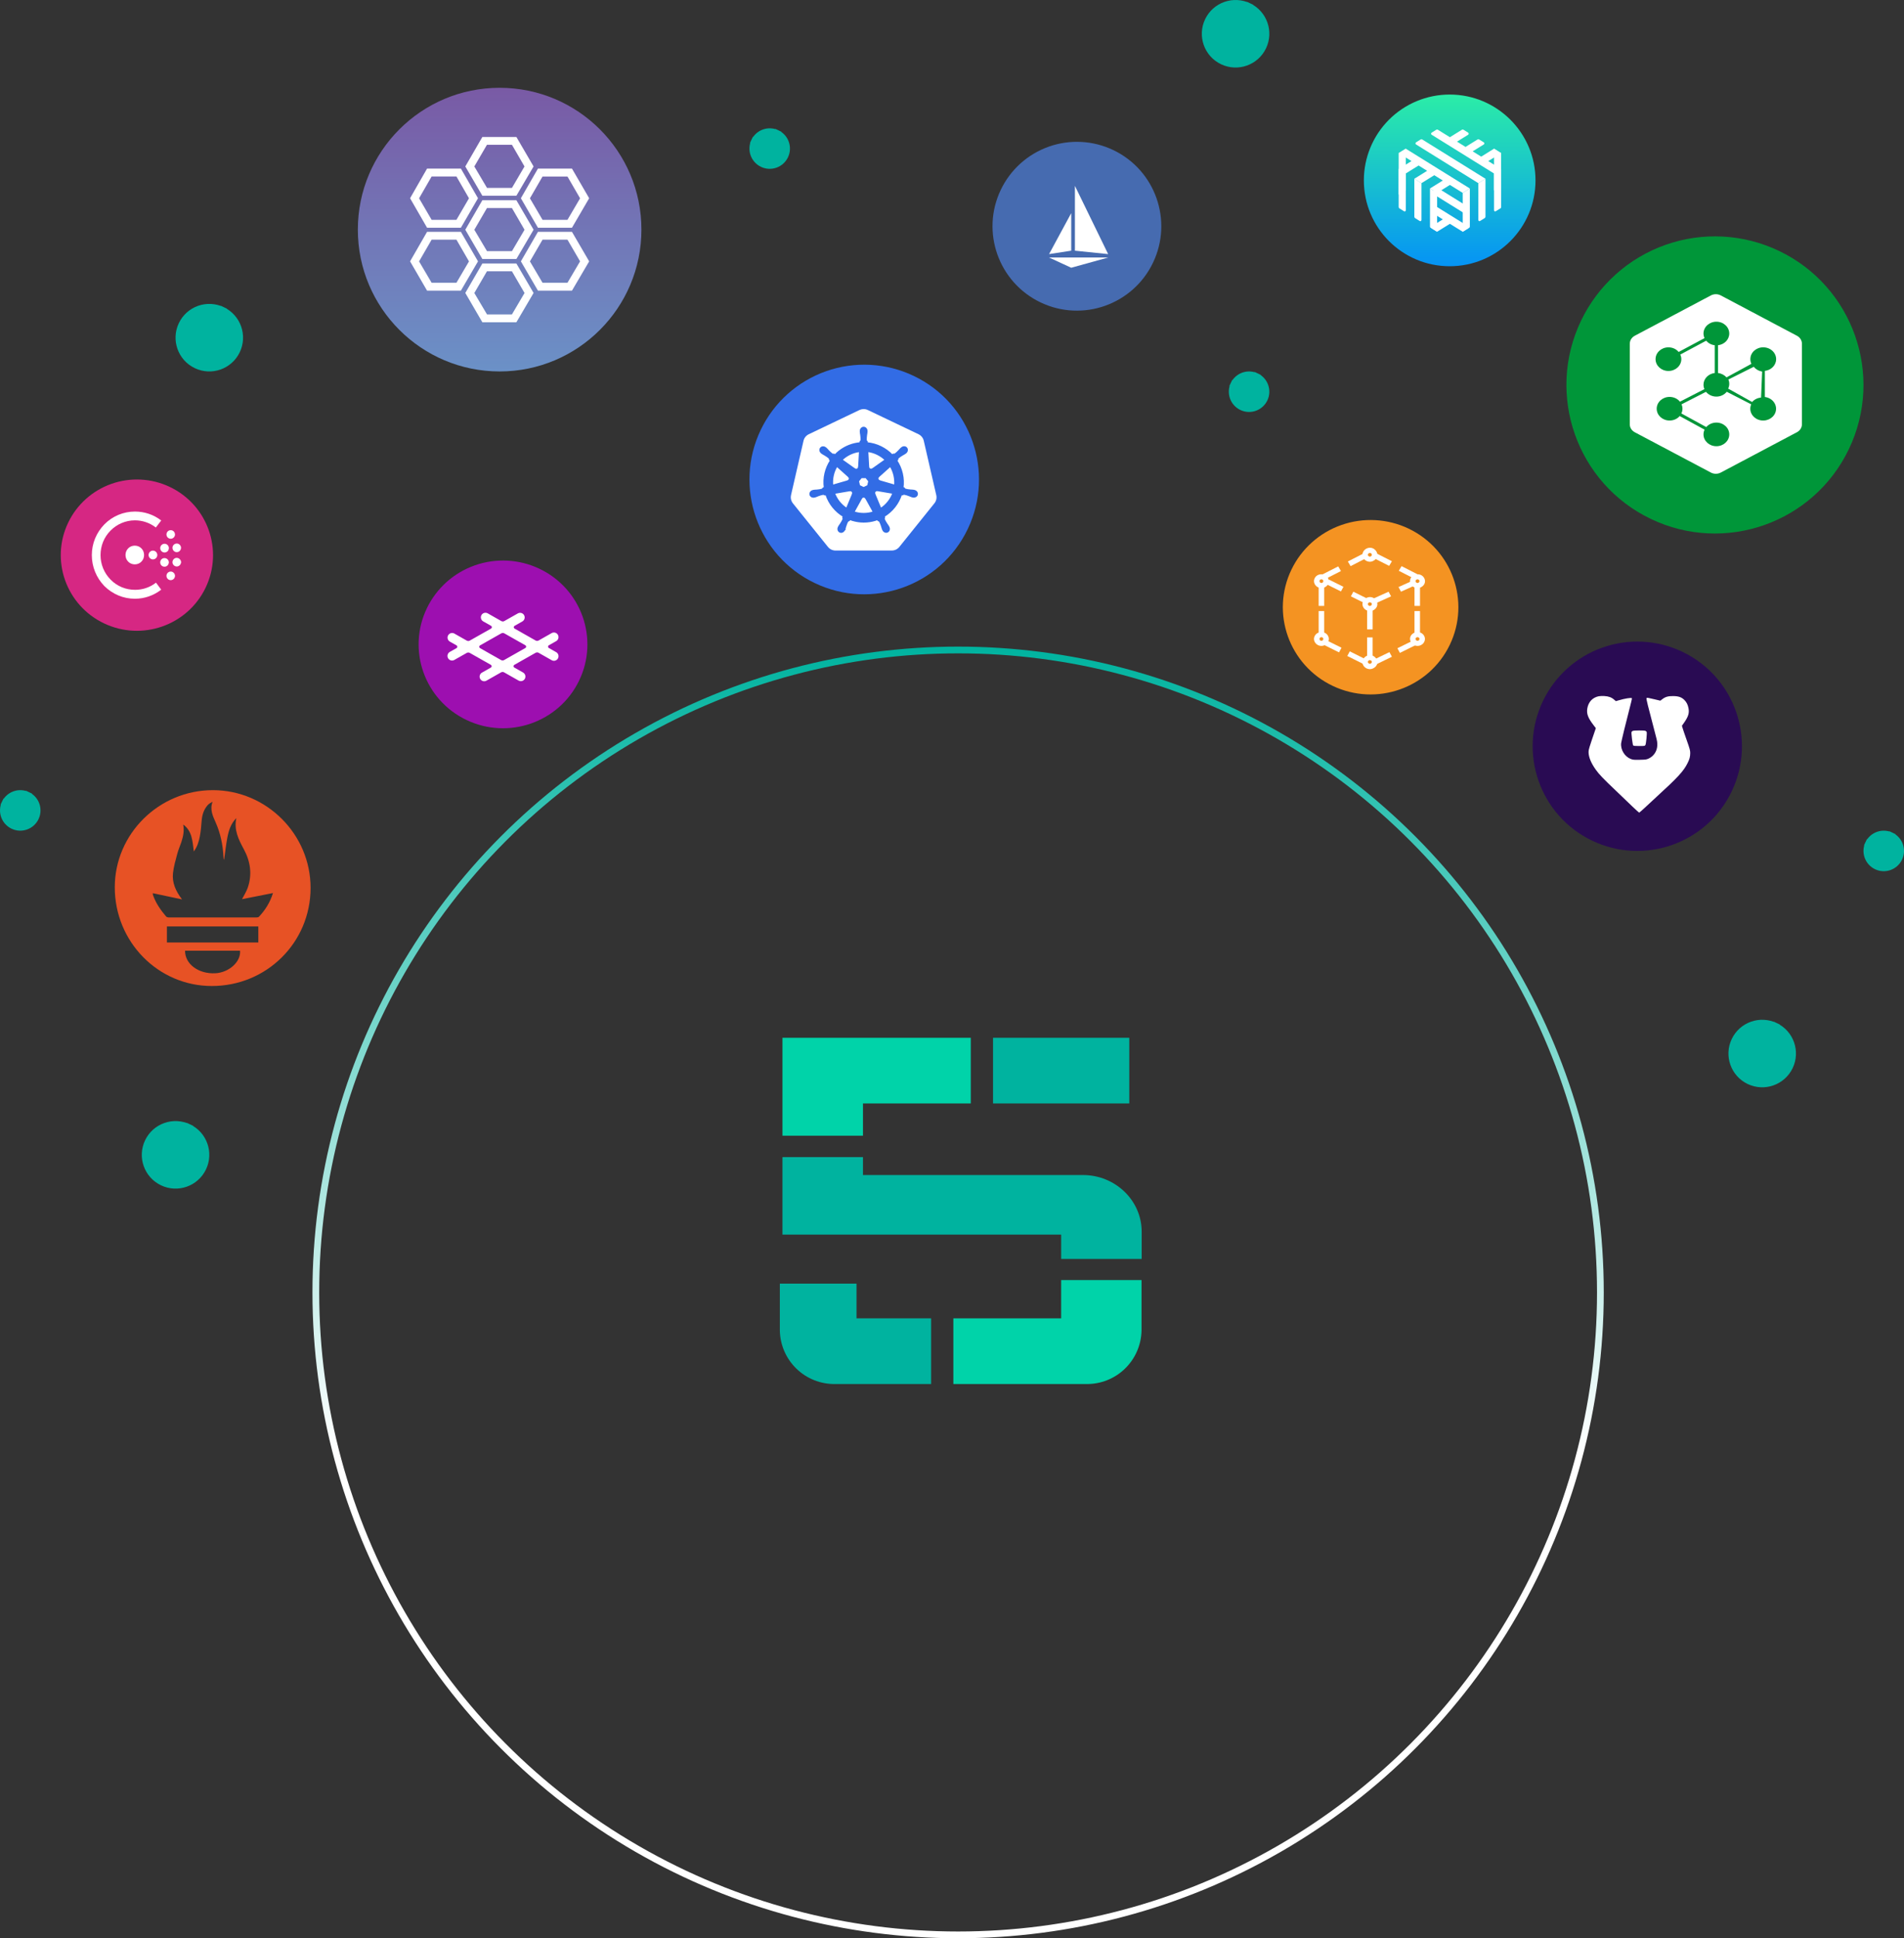 <svg width="282" height="287" viewBox="0 0 282 287" fill="none" xmlns="http://www.w3.org/2000/svg">
<rect x="0" y="0" width="282" height="287" fill="#333333" stroke="none"/>
<circle cx="141.905" cy="191.372" r="95.128" stroke="url(#paint0_linear_12555_17395)"/>
<path d="M167.256 153.667H147.076V163.388H167.256V153.667Z" fill="#00B39F"/>
<path d="M169.093 186.416V182.388C169.093 177.749 165.191 173.989 160.382 173.989H127.814V171.339H115.891V182.815H157.169V186.416H169.093Z" fill="#00B39F"/>
<path d="M127.814 168.164V163.388H143.781V153.667H115.891V168.164H127.814Z" fill="#00D3A9"/>
<path d="M157.168 189.542V195.214H141.201V204.935H160.873C163.009 204.969 165.071 204.154 166.608 202.67C168.144 201.186 169.03 199.153 169.07 197.017V189.542H157.168Z" fill="#00D3A9"/>
<path d="M126.857 190.066V195.214H137.906V204.935H123.699C121.563 204.968 119.5 204.154 117.964 202.67C116.428 201.186 115.542 199.153 115.502 197.017V190.066H126.857Z" fill="#00B39F"/>
<path fill-rule="evenodd" clip-rule="evenodd" d="M235.809 124.477C228.089 120.781 224.827 111.527 228.523 103.806C230.297 100.099 233.472 97.248 237.348 95.882C241.224 94.515 245.484 94.744 249.191 96.519C256.911 100.215 260.173 109.47 256.477 117.19C252.782 124.911 243.528 128.173 235.809 124.477V124.477Z" fill="#290B53"/>
<path d="M236.774 103.097C235.845 103.296 235.243 103.956 235.089 104.936C234.974 105.692 235.198 106.301 235.986 107.332L236.358 107.819L236.242 108.165C235.352 110.766 235.281 111.01 235.281 111.343C235.281 112.093 235.646 112.99 236.364 113.989C236.832 114.649 237.44 115.284 239.286 117.039C240.061 117.776 241.15 118.82 241.708 119.359C242.265 119.89 242.746 120.333 242.778 120.333C242.81 120.333 243.335 119.865 243.944 119.295C244.552 118.724 245.2 118.128 245.373 117.968C248.48 115.136 249.358 114.182 249.941 113.003C250.249 112.388 250.332 112.061 250.338 111.49C250.338 111.132 250.268 110.869 249.819 109.6C249.531 108.787 249.255 107.979 249.204 107.793L249.108 107.467L249.396 107.057C250.043 106.14 250.216 105.602 250.088 104.904C249.986 104.346 249.813 103.994 249.467 103.642C249.05 103.232 248.608 103.078 247.807 103.071C247.058 103.065 246.66 103.18 246.206 103.526L245.911 103.751L245.097 103.558C244.123 103.321 243.963 103.296 243.873 103.353C243.822 103.379 243.886 103.725 244.059 104.417C244.495 106.115 245.071 108.351 245.212 108.864C245.449 109.735 245.482 109.972 245.456 110.44C245.405 111.26 244.924 111.971 244.2 112.311C243.867 112.471 243.758 112.484 242.874 112.503C242.015 112.522 241.868 112.509 241.547 112.388C240.638 112.048 240.003 111.016 240.106 110.049C240.131 109.773 240.823 106.948 241.579 104.013C241.663 103.686 241.72 103.405 241.701 103.385C241.592 103.276 240.676 103.424 239.689 103.712L239.324 103.821L239.081 103.61C238.683 103.257 238.261 103.103 237.613 103.065C237.299 103.052 236.921 103.065 236.774 103.097Z" fill="white"/>
<path d="M241.83 108.223C241.754 108.255 241.67 108.332 241.645 108.383C241.587 108.537 241.798 110.267 241.888 110.376C241.946 110.446 242.151 110.465 242.785 110.465C243.567 110.465 243.612 110.459 243.701 110.318C243.797 110.164 243.958 108.556 243.887 108.383C243.868 108.325 243.778 108.248 243.695 108.216C243.496 108.139 242.023 108.146 241.83 108.223Z" fill="white"/>
<path fill-rule="evenodd" clip-rule="evenodd" d="M154.104 44.772C147.878 41.791 145.248 34.328 148.228 28.102C149.659 25.112 152.219 22.813 155.345 21.711C158.471 20.609 161.907 20.794 164.896 22.225C171.122 25.206 173.752 32.669 170.772 38.895C167.792 45.121 160.329 47.752 154.104 44.772Z" fill="#466BB0"/>
<path d="M155.377 38.13H164.127L158.658 39.646L155.377 38.13Z" fill="white"/>
<path d="M155.377 37.625L158.658 37.12V31.562L155.377 37.625Z" fill="white"/>
<path d="M159.205 37.12L164.127 37.625L159.205 27.521V37.12Z" fill="white"/>
<path fill-rule="evenodd" clip-rule="evenodd" d="M244.503 76.838C233.546 71.593 228.916 58.457 234.161 47.499C236.68 42.237 241.186 38.191 246.687 36.251C252.189 34.312 258.236 34.637 263.497 37.156C274.454 42.402 279.084 55.538 273.839 66.496C268.594 77.454 255.459 82.084 244.503 76.838V76.838Z" fill="#009639"/>
<path d="M259.749 54.31L255.989 56.193C256.086 56.407 256.126 56.651 256.118 56.895C256.11 57.123 256.054 57.345 255.957 57.544L259.507 59.523C259.829 59.154 260.304 58.91 260.827 58.873L260.989 55.019C260.948 55.012 260.916 55.004 260.876 54.997C260.401 54.894 260.014 54.643 259.749 54.31Z" fill="white"/>
<path d="M266.134 49.71L254.88 43.752C254.421 43.501 253.849 43.501 253.382 43.752L242.136 49.71C241.669 49.954 241.387 50.404 241.387 50.899V62.816C241.379 63.06 241.452 63.296 241.581 63.503C241.709 63.71 241.903 63.887 242.128 64.005L253.382 69.964C253.841 70.215 254.413 70.215 254.88 69.964L266.134 64.005C266.601 63.761 266.883 63.311 266.883 62.816V50.899C266.883 50.412 266.601 49.954 266.134 49.71ZM261.449 58.792C262.487 58.947 263.196 59.848 263.027 60.8C262.858 61.753 261.875 62.403 260.837 62.248C259.798 62.093 259.09 61.192 259.259 60.239C259.283 60.106 259.324 59.988 259.372 59.87L255.749 58.01C255.403 58.445 254.839 58.726 254.212 58.726C253.584 58.726 253.02 58.445 252.674 58.017L249.051 59.87C249.14 60.069 249.188 60.291 249.188 60.52C249.188 60.771 249.132 61.007 249.027 61.221L252.714 63.237C253.06 62.831 253.608 62.573 254.212 62.573C255.266 62.573 256.119 63.355 256.119 64.323C256.119 65.29 255.266 66.073 254.212 66.073C253.157 66.073 252.304 65.29 252.304 64.323C252.304 64.072 252.36 63.835 252.465 63.621L248.778 61.605C248.431 62.011 247.892 62.27 247.28 62.27C246.226 62.27 245.372 61.487 245.372 60.52C245.372 59.553 246.226 58.77 247.28 58.77C247.908 58.77 248.472 59.051 248.818 59.479L252.44 57.618C252.352 57.419 252.304 57.197 252.304 56.968C252.304 56.075 253.028 55.344 253.97 55.233V51.12C253.455 51.061 253.004 50.81 252.698 50.449L248.866 52.501C248.963 52.708 249.019 52.944 249.019 53.181C249.019 54.148 248.166 54.931 247.111 54.931C246.057 54.931 245.203 54.148 245.203 53.181C245.203 52.213 246.057 51.431 247.111 51.431C247.731 51.431 248.278 51.696 248.625 52.117L252.457 50.065C252.36 49.858 252.304 49.622 252.304 49.385C252.304 48.418 253.157 47.635 254.212 47.635C255.266 47.635 256.119 48.418 256.119 49.385C256.119 50.279 255.395 51.01 254.453 51.12V55.233C254.96 55.292 255.411 55.536 255.709 55.883L259.396 53.875C259.251 53.565 259.203 53.21 259.275 52.848C259.476 51.896 260.475 51.276 261.513 51.46C262.552 51.645 263.228 52.56 263.027 53.513C262.866 54.273 262.189 54.827 261.392 54.916V58.777C261.409 58.785 261.433 58.792 261.449 58.792Z" fill="white"/>
<path fill-rule="evenodd" clip-rule="evenodd" d="M120.661 86.33C112.195 82.276 108.617 72.126 112.67 63.658C114.616 59.592 118.098 56.466 122.349 54.967C126.601 53.468 131.273 53.72 135.339 55.666C143.805 59.72 147.383 69.87 143.33 78.338C139.277 86.805 129.128 90.383 120.661 86.33V86.33Z" fill="#326CE5"/>
<path d="M127.84 60.575C127.649 60.585 127.462 60.632 127.29 60.714L119.785 64.3C119.591 64.393 119.42 64.528 119.286 64.695C119.151 64.862 119.057 65.057 119.009 65.266L117.157 73.32C117.114 73.506 117.11 73.698 117.143 73.886C117.177 74.073 117.248 74.252 117.352 74.412C117.377 74.451 117.405 74.489 117.434 74.525L122.628 80.984C122.763 81.151 122.933 81.286 123.127 81.378C123.322 81.471 123.535 81.519 123.75 81.519L132.08 81.517C132.296 81.517 132.509 81.469 132.703 81.377C132.897 81.284 133.068 81.15 133.202 80.983L138.395 74.523C138.53 74.356 138.624 74.161 138.672 73.952C138.72 73.744 138.72 73.527 138.672 73.319L136.818 65.264C136.77 65.055 136.675 64.86 136.541 64.693C136.406 64.526 136.236 64.391 136.042 64.298L128.536 60.714C128.319 60.611 128.08 60.563 127.84 60.575V60.575Z" fill="white"/>
<path d="M127.914 63.316C127.666 63.316 127.465 63.54 127.465 63.815C127.465 63.819 127.466 63.824 127.466 63.828C127.466 63.865 127.464 63.91 127.465 63.943C127.471 64.102 127.506 64.224 127.527 64.37C127.564 64.683 127.596 64.943 127.577 65.185C127.558 65.276 127.49 65.359 127.431 65.417L127.42 65.607C127.15 65.63 126.879 65.671 126.608 65.732C125.442 65.997 124.437 66.598 123.673 67.409C123.623 67.375 123.537 67.313 123.511 67.294C123.431 67.305 123.349 67.329 123.244 67.268C123.043 67.132 122.86 66.946 122.638 66.721C122.537 66.613 122.463 66.51 122.343 66.407C122.315 66.383 122.273 66.351 122.243 66.327C122.149 66.252 122.037 66.213 121.93 66.209C121.792 66.204 121.659 66.258 121.572 66.367C121.417 66.561 121.467 66.858 121.682 67.03C121.684 67.031 121.687 67.033 121.689 67.034C121.719 67.058 121.755 67.089 121.782 67.109C121.91 67.204 122.027 67.252 122.155 67.327C122.423 67.493 122.646 67.631 122.823 67.797C122.892 67.87 122.904 68 122.913 68.056L123.057 68.184C122.286 69.344 121.929 70.777 122.14 72.237L121.952 72.291C121.902 72.355 121.832 72.456 121.759 72.486C121.528 72.559 121.268 72.586 120.954 72.619C120.806 72.631 120.679 72.624 120.523 72.653C120.488 72.66 120.44 72.672 120.403 72.681C120.402 72.681 120.4 72.682 120.399 72.682C120.397 72.683 120.394 72.683 120.392 72.684C120.128 72.748 119.957 72.991 120.012 73.231C120.067 73.471 120.326 73.617 120.592 73.559C120.594 73.559 120.597 73.559 120.599 73.558C120.602 73.558 120.604 73.556 120.607 73.555C120.644 73.547 120.691 73.538 120.723 73.53C120.877 73.488 120.988 73.428 121.127 73.375C121.424 73.268 121.67 73.179 121.91 73.145C122.01 73.137 122.115 73.207 122.168 73.236L122.364 73.202C122.814 74.599 123.759 75.728 124.954 76.437L124.873 76.633C124.902 76.709 124.935 76.812 124.913 76.887C124.825 77.113 124.676 77.351 124.506 77.617C124.424 77.74 124.339 77.836 124.265 77.976C124.247 78.01 124.225 78.062 124.208 78.097C124.092 78.344 124.177 78.629 124.399 78.736C124.622 78.843 124.899 78.73 125.019 78.482C125.019 78.482 125.019 78.482 125.02 78.481C125.02 78.481 125.019 78.481 125.02 78.48C125.037 78.445 125.061 78.399 125.075 78.366C125.139 78.22 125.16 78.095 125.205 77.954C125.324 77.656 125.389 77.343 125.553 77.147C125.597 77.094 125.67 77.073 125.746 77.053L125.848 76.869C126.89 77.269 128.057 77.376 129.223 77.112C129.488 77.051 129.745 76.973 129.993 76.879C130.022 76.93 130.075 77.028 130.089 77.052C130.166 77.077 130.25 77.09 130.319 77.191C130.441 77.4 130.525 77.648 130.627 77.947C130.672 78.088 130.694 78.213 130.757 78.358C130.772 78.392 130.796 78.438 130.813 78.474C130.933 78.722 131.211 78.836 131.434 78.728C131.656 78.621 131.741 78.337 131.625 78.09C131.608 78.054 131.584 78.002 131.566 77.969C131.492 77.828 131.408 77.734 131.326 77.611C131.155 77.345 131.014 77.124 130.927 76.898C130.891 76.781 130.933 76.708 130.962 76.633C130.945 76.613 130.908 76.503 130.887 76.451C132.13 75.718 133.046 74.546 133.477 73.194C133.535 73.203 133.636 73.221 133.668 73.227C133.736 73.183 133.798 73.124 133.92 73.134C134.16 73.169 134.406 73.258 134.703 73.365C134.841 73.417 134.953 73.479 135.106 73.52C135.139 73.529 135.185 73.537 135.222 73.545C135.225 73.546 135.228 73.547 135.231 73.548C135.233 73.548 135.236 73.548 135.238 73.549C135.504 73.606 135.763 73.46 135.818 73.221C135.872 72.981 135.702 72.737 135.437 72.673C135.399 72.665 135.344 72.65 135.307 72.643C135.151 72.613 135.023 72.62 134.876 72.608C134.562 72.575 134.302 72.549 134.071 72.476C133.976 72.439 133.909 72.327 133.877 72.281L133.695 72.228C133.789 71.548 133.764 70.839 133.601 70.131C133.437 69.416 133.147 68.762 132.76 68.185C132.806 68.143 132.894 68.065 132.919 68.042C132.926 67.962 132.92 67.877 133.003 67.788C133.18 67.622 133.403 67.484 133.671 67.319C133.799 67.244 133.917 67.195 134.045 67.101C134.074 67.079 134.113 67.046 134.144 67.021C134.359 66.849 134.409 66.553 134.254 66.359C134.099 66.165 133.799 66.147 133.584 66.319C133.553 66.343 133.512 66.374 133.484 66.398C133.364 66.502 133.289 66.604 133.188 66.712C132.966 66.937 132.783 67.125 132.582 67.26C132.495 67.311 132.367 67.293 132.309 67.29L132.139 67.412C131.164 66.39 129.838 65.737 128.41 65.61C128.406 65.55 128.4 65.442 128.399 65.409C128.341 65.354 128.27 65.306 128.252 65.185C128.233 64.943 128.265 64.683 128.303 64.37C128.324 64.224 128.359 64.102 128.365 63.943C128.366 63.907 128.364 63.854 128.364 63.815C128.364 63.54 128.162 63.316 127.914 63.316H127.914ZM127.352 66.8L127.219 69.157L127.209 69.161C127.2 69.372 127.026 69.541 126.813 69.541C126.726 69.541 126.646 69.513 126.58 69.465L126.576 69.467L124.644 68.097C125.238 67.513 125.998 67.082 126.873 66.883C127.033 66.847 127.193 66.82 127.352 66.8ZM128.478 66.8C129.5 66.926 130.445 67.389 131.169 68.098L129.249 69.459L129.243 69.456C129.072 69.581 128.832 69.55 128.7 69.383C128.645 69.315 128.617 69.235 128.613 69.154L128.611 69.153L128.478 66.8ZM123.944 68.977L125.708 70.555L125.706 70.565C125.865 70.703 125.889 70.943 125.756 71.11C125.701 71.178 125.629 71.224 125.55 71.245L125.548 71.253L123.287 71.906C123.172 70.853 123.42 69.83 123.944 68.977ZM131.873 68.978C132.135 69.403 132.333 69.877 132.451 70.392C132.568 70.9 132.597 71.408 132.549 71.898L130.276 71.243L130.275 71.234C130.071 71.178 129.946 70.971 129.993 70.763C130.013 70.678 130.058 70.606 130.119 70.553L130.118 70.548L131.873 68.978H131.873ZM127.553 70.677H128.275L128.724 71.239L128.563 71.939L127.914 72.251L127.264 71.938L127.102 71.237L127.553 70.677ZM129.87 72.599C129.9 72.597 129.931 72.6 129.961 72.605L129.965 72.6L132.304 72.996C131.961 73.958 131.306 74.791 130.431 75.348L129.523 73.155L129.526 73.151C129.442 72.958 129.526 72.73 129.718 72.638C129.767 72.614 129.818 72.601 129.87 72.599H129.87ZM125.941 72.608C126.119 72.611 126.28 72.734 126.321 72.916C126.34 73.001 126.331 73.086 126.299 73.16L126.306 73.169L125.407 75.34C124.567 74.801 123.898 73.994 123.54 73.004L125.859 72.61L125.863 72.615C125.889 72.61 125.915 72.608 125.941 72.608V72.608ZM127.9 73.559C127.962 73.557 128.025 73.57 128.085 73.599C128.164 73.636 128.225 73.696 128.263 73.768H128.271L129.415 75.833C129.266 75.883 129.114 75.925 128.958 75.961C128.083 76.159 127.212 76.099 126.423 75.83L127.563 73.769H127.565C127.633 73.641 127.763 73.564 127.9 73.559Z" fill="#326CE5" stroke="#326CE5" stroke-width="0.25"/>
<path fill-rule="evenodd" clip-rule="evenodd" d="M214.712 39.423C207.691 39.423 202 33.732 202 26.712C202 23.34 203.339 20.107 205.723 17.723C208.107 15.339 211.34 14 214.712 14C221.732 14 227.423 19.691 227.423 26.712C227.423 33.732 221.732 39.423 214.712 39.423Z" fill="url(#paint1_linear_12555_17395)"/>
<g clip-path="url(#clip0_12555_17395)">
<path d="M221.277 22.017V28.162L222.33 28.817V22.673L221.277 22.017ZM207.158 28.817L208.211 28.162V22.017L207.158 22.673V28.817ZM212.321 28.757L217.168 31.765V30.458L212.63 27.641L212.321 27.832V28.757ZM217.446 33.51L212.321 30.327V31.634L213.69 32.485L212.043 33.506C211.933 33.574 211.933 33.748 212.043 33.816L212.846 34.316L214.743 33.14L216.64 34.316L217.443 33.816C217.555 33.752 217.555 33.577 217.446 33.51V33.51Z" fill="white"/>
<path d="M221.277 25.681V31.13C221.277 31.268 221.415 31.355 221.527 31.285L222.249 30.837C222.299 30.807 222.333 30.747 222.333 30.683V25.029L221.277 25.681ZM219.208 32.723L219.887 32.3C219.965 32.253 220.012 32.162 220.012 32.068V26.468L218.958 27.123V32.572C218.958 32.706 219.096 32.794 219.208 32.723ZM216.64 34.32L217.612 33.718C217.662 33.688 217.696 33.627 217.696 33.564V27.906L216.64 28.562V34.32ZM211.877 33.715L212.849 34.317V28.562L211.796 27.906V33.56C211.796 33.624 211.827 33.685 211.877 33.715ZM209.602 32.303L210.28 32.727C210.39 32.794 210.53 32.71 210.53 32.572V27.12L209.477 26.464V32.068C209.477 32.165 209.524 32.256 209.602 32.303ZM207.283 30.864L207.961 31.288C208.071 31.355 208.211 31.271 208.211 31.133V25.681L207.158 25.029V30.633C207.158 30.727 207.205 30.814 207.283 30.864V30.864Z" fill="white"/>
<path d="M222.33 22.673L221.277 22.017L219.38 23.194L218.118 22.41L219.765 21.389C219.874 21.321 219.874 21.147 219.765 21.079L219.083 20.656C219.005 20.609 218.912 20.609 218.833 20.656L217.061 21.755L215.799 20.972L217.446 19.95C217.555 19.883 217.555 19.708 217.446 19.641L216.765 19.217C216.686 19.17 216.593 19.17 216.515 19.217L214.743 20.316L212.971 19.217C212.893 19.17 212.799 19.17 212.721 19.217L212.04 19.641C211.93 19.708 211.93 19.883 212.04 19.95L221.271 25.684L222.324 25.029L220.427 23.852L222.33 22.673V22.673ZM210.405 20.656L209.727 21.079C209.618 21.147 209.618 21.321 209.727 21.389L218.958 27.123L220.012 26.468L210.655 20.656C210.577 20.609 210.483 20.609 210.405 20.656ZM207.158 22.673L209.055 23.849L207.158 25.029L208.214 25.681L210.108 24.505L211.374 25.291L209.477 26.468L210.53 27.123L212.427 25.943L213.69 26.73L211.793 27.906L212.849 28.562L214.743 27.382L216.64 28.562L217.693 27.906L208.211 22.017L207.158 22.673Z" fill="white"/>
</g>
<path fill-rule="evenodd" clip-rule="evenodd" d="M69.104 106.615C62.879 103.655 60.248 96.24 63.228 90.055C64.659 87.085 67.219 84.801 70.345 83.706C73.471 82.612 76.907 82.795 79.896 84.217C86.122 87.178 88.752 94.593 85.772 100.778C82.792 106.963 75.329 109.576 69.104 106.615V106.615Z" fill="#9D0FB0"/>
<path d="M72.207 90.804L72.231 90.816L74.249 91.961C74.317 91.999 74.394 92.02 74.472 92.02C74.549 92.02 74.626 91.999 74.694 91.961L76.697 90.829C76.852 90.74 77.035 90.717 77.207 90.763C77.379 90.809 77.527 90.922 77.617 91.076C77.708 91.231 77.734 91.415 77.691 91.589C77.647 91.763 77.538 91.913 77.386 92.006L77.363 92.02L76.207 92.674C76.172 92.694 76.143 92.723 76.123 92.758C76.103 92.793 76.092 92.832 76.092 92.873C76.092 92.913 76.103 92.953 76.123 92.987C76.143 93.022 76.172 93.051 76.207 93.071L79.328 94.84C79.395 94.879 79.472 94.899 79.55 94.899C79.628 94.899 79.705 94.879 79.772 94.84L81.703 93.746C81.858 93.657 82.042 93.632 82.215 93.678C82.387 93.724 82.535 93.837 82.626 93.992C82.717 94.146 82.743 94.331 82.7 94.505C82.656 94.679 82.546 94.829 82.393 94.923L82.37 94.936L81.283 95.551C81.248 95.571 81.219 95.6 81.199 95.635C81.178 95.67 81.168 95.709 81.168 95.75C81.168 95.79 81.178 95.83 81.199 95.865C81.219 95.899 81.248 95.928 81.283 95.948L82.375 96.567C82.531 96.655 82.646 96.8 82.696 96.972C82.746 97.144 82.726 97.329 82.642 97.487C82.557 97.645 82.414 97.763 82.244 97.816C82.074 97.869 81.89 97.853 81.731 97.77L81.708 97.757L79.772 96.66C79.704 96.622 79.627 96.601 79.549 96.601C79.472 96.601 79.395 96.622 79.327 96.66L76.172 98.449C76.137 98.468 76.108 98.497 76.087 98.532C76.067 98.567 76.056 98.606 76.056 98.647C76.056 98.687 76.067 98.727 76.087 98.762C76.108 98.797 76.137 98.825 76.172 98.845L77.475 99.584C77.629 99.672 77.743 99.818 77.792 99.989C77.841 100.161 77.821 100.345 77.737 100.502C77.653 100.659 77.511 100.776 77.342 100.83C77.173 100.883 76.99 100.868 76.832 100.787L76.808 100.774L74.661 99.557C74.593 99.519 74.517 99.498 74.439 99.498C74.361 99.498 74.284 99.519 74.216 99.557L72.05 100.786C71.895 100.875 71.712 100.898 71.54 100.852C71.367 100.806 71.22 100.694 71.13 100.539C71.039 100.385 71.012 100.201 71.055 100.027C71.099 99.853 71.208 99.703 71.36 99.61L71.383 99.596L72.705 98.845C72.731 98.83 72.753 98.811 72.772 98.787C72.79 98.764 72.804 98.737 72.812 98.708C72.82 98.679 72.822 98.649 72.818 98.619C72.815 98.59 72.805 98.561 72.791 98.535C72.771 98.499 72.741 98.469 72.705 98.448L69.578 96.676C69.51 96.638 69.433 96.618 69.355 96.618C69.277 96.618 69.201 96.638 69.133 96.676L67.291 97.718C67.136 97.807 66.953 97.831 66.78 97.785C66.608 97.739 66.46 97.626 66.369 97.471C66.279 97.317 66.252 97.132 66.296 96.958C66.34 96.784 66.45 96.634 66.602 96.541L66.625 96.527L67.621 95.964C67.656 95.944 67.685 95.915 67.705 95.88C67.726 95.846 67.736 95.806 67.736 95.766C67.736 95.725 67.726 95.685 67.705 95.651C67.685 95.616 67.656 95.587 67.621 95.567L66.627 95.003C66.473 94.915 66.359 94.77 66.31 94.598C66.261 94.427 66.281 94.243 66.365 94.086C66.449 93.929 66.591 93.811 66.76 93.758C66.929 93.704 67.112 93.72 67.271 93.8L67.294 93.813L69.134 94.856C69.202 94.894 69.278 94.915 69.356 94.915C69.434 94.915 69.511 94.894 69.578 94.856L72.736 93.069C72.771 93.049 72.8 93.021 72.82 92.986C72.84 92.951 72.851 92.911 72.851 92.871C72.851 92.83 72.84 92.791 72.82 92.756C72.8 92.721 72.771 92.692 72.736 92.672L71.563 92.007C71.409 91.919 71.296 91.773 71.247 91.602C71.198 91.431 71.217 91.247 71.301 91.09C71.385 90.933 71.527 90.815 71.696 90.762C71.865 90.708 72.049 90.723 72.207 90.804V90.804ZM74.249 93.781L71.091 95.568C71.056 95.588 71.026 95.617 71.006 95.651C70.986 95.686 70.975 95.726 70.975 95.766C70.975 95.807 70.986 95.847 71.006 95.881C71.026 95.916 71.056 95.945 71.091 95.965L74.216 97.737C74.284 97.775 74.361 97.795 74.438 97.795C74.516 97.795 74.593 97.775 74.661 97.737L77.816 95.948C77.851 95.928 77.88 95.899 77.9 95.865C77.921 95.83 77.931 95.79 77.931 95.75C77.931 95.709 77.921 95.67 77.9 95.635C77.88 95.6 77.851 95.571 77.816 95.551L74.693 93.781C74.625 93.743 74.549 93.723 74.471 93.723C74.393 93.723 74.316 93.743 74.248 93.781H74.249Z" fill="white"/>
<circle cx="74" cy="34" r="21" fill="url(#paint2_linear_12555_17395)"/>
<path d="M76.481 29.647H71.443L68.916 34.015L71.443 38.353H76.481L79.028 34.014L76.481 29.647ZM75.823 37.189H72.131L70.253 34.022L72.121 30.811H75.823L77.689 34.022L75.823 37.189Z" fill="white"/>
<path d="M76.481 39.015H71.443L68.916 43.379L71.443 47.72H76.481L79.028 43.379L76.481 39.015ZM75.823 46.554H72.131L70.253 43.386L72.121 40.174H75.823L77.689 43.386L75.823 46.554Z" fill="white"/>
<path d="M76.481 20.28H71.443L68.916 24.649L71.443 28.985H76.481L79.028 24.649L76.481 20.28ZM75.823 27.826H72.131L70.253 24.649L72.121 21.441H75.823L77.683 24.649L75.823 27.826Z" fill="white"/>
<path d="M84.714 34.331H79.674L77.148 38.699L79.674 43.036H84.714L87.26 38.699L84.714 34.331ZM84.047 41.872H80.355L78.487 38.705L80.355 35.489H84.047L85.915 38.699L84.047 41.872Z" fill="white"/>
<path d="M84.714 24.964H79.674L77.148 29.355L79.674 33.72H84.714L87.26 29.355L84.714 24.964ZM84.047 32.551H80.355L78.487 29.365L80.355 26.136H84.047L85.915 29.365L84.047 32.551Z" fill="white"/>
<path d="M68.264 34.331H63.251L60.736 38.699L63.251 43.036H68.264L70.797 38.699L68.264 34.331ZM67.602 41.872H63.928L62.069 38.705L63.928 35.489H67.602L69.461 38.705L67.602 41.872Z" fill="white"/>
<path d="M68.264 24.964H63.251L60.736 29.355L63.251 33.72H68.264L70.797 29.355L68.264 24.964ZM67.602 32.551H63.928L62.069 29.362L63.928 26.132H67.602L69.461 29.362L67.602 32.551Z" fill="white"/>
<path fill-rule="evenodd" clip-rule="evenodd" d="M15.409 92.304C9.792 89.633 7.419 82.944 10.108 77.365C11.399 74.685 13.708 72.625 16.528 71.637C19.348 70.65 22.448 70.815 25.145 72.098C30.761 74.769 33.134 81.458 30.445 87.038C27.757 92.618 21.025 94.975 15.409 92.304V92.304Z" fill="#D62783"/>
<path fill-rule="evenodd" clip-rule="evenodd" d="M19.964 83.567C19.19 83.567 18.588 82.961 18.588 82.181C18.588 81.401 19.19 80.795 19.964 80.795C20.738 80.795 21.34 81.401 21.34 82.181C21.34 82.961 20.738 83.567 19.964 83.567" fill="white"/>
<path fill-rule="evenodd" clip-rule="evenodd" d="M22.653 82.831C22.309 82.831 22.008 82.549 22.008 82.181C22.008 81.834 22.287 81.531 22.653 81.531C22.997 81.531 23.298 81.813 23.298 82.181C23.298 82.549 22.997 82.831 22.653 82.831V82.831ZM24.975 83.437C24.889 83.783 24.545 83.978 24.201 83.891C23.857 83.805 23.663 83.458 23.749 83.112C23.835 82.766 24.179 82.57 24.523 82.657C24.845 82.743 25.061 83.046 24.996 83.393C24.996 83.393 24.996 83.415 24.975 83.436L24.975 83.437ZM24.523 81.79C24.179 81.877 23.835 81.66 23.749 81.314C23.663 80.967 23.878 80.621 24.222 80.534C24.566 80.447 24.91 80.664 24.996 81.011C25.017 81.097 25.017 81.184 24.996 81.27C24.974 81.509 24.802 81.725 24.523 81.79H24.523ZM26.802 83.35C26.737 83.696 26.414 83.934 26.07 83.87C25.726 83.805 25.49 83.48 25.554 83.133C25.619 82.787 25.941 82.548 26.285 82.613C26.608 82.678 26.845 82.981 26.823 83.306C26.802 83.328 26.802 83.328 26.802 83.35H26.802ZM26.287 81.748C25.943 81.813 25.62 81.575 25.556 81.228C25.491 80.882 25.727 80.556 26.072 80.492C26.416 80.427 26.738 80.665 26.803 81.011C26.803 81.076 26.824 81.12 26.803 81.184C26.781 81.466 26.566 81.704 26.287 81.748ZM25.835 85.581C25.663 85.885 25.276 85.993 24.975 85.82C24.674 85.646 24.566 85.256 24.738 84.953C24.91 84.65 25.298 84.542 25.599 84.715C25.814 84.845 25.942 85.083 25.921 85.321C25.9 85.408 25.878 85.495 25.835 85.581V85.581ZM25.599 79.69C25.298 79.864 24.91 79.755 24.738 79.452C24.567 79.149 24.674 78.759 24.975 78.586C25.276 78.412 25.663 78.521 25.835 78.824C25.9 78.954 25.921 79.062 25.921 79.192C25.9 79.387 25.792 79.582 25.599 79.69" fill="white"/>
<path d="M19.985 88.657C18.265 88.657 16.674 87.985 15.449 86.772C14.266 85.538 13.6 83.913 13.6 82.202C13.6 80.469 14.266 78.867 15.47 77.632C16.674 76.419 18.287 75.748 19.985 75.748C21.405 75.748 22.759 76.203 23.877 77.069L23.082 78.109C22.179 77.416 21.104 77.048 19.986 77.048C18.631 77.048 17.341 77.589 16.374 78.564C15.407 79.539 14.89 80.817 14.89 82.203C14.89 83.567 15.428 84.867 16.395 85.841C17.363 86.816 18.632 87.336 20.008 87.336C21.147 87.336 22.223 86.967 23.104 86.274L23.878 87.314C22.76 88.18 21.405 88.656 19.986 88.656L19.985 88.657Z" fill="white"/>
<path d="M31.529 117C39.482 117.002 46.01 123.538 46 131.489C45.99 139.561 39.489 146.006 31.362 146C23.418 145.994 16.994 139.452 17 131.371C17.005 123.469 23.547 116.998 31.529 117ZM27.132 122.089C27.315 122.994 27.137 123.837 26.868 124.667C26.681 125.242 26.423 125.795 26.269 126.378C26.015 127.338 25.727 128.303 25.621 129.285C25.469 130.696 26.02 131.94 26.961 133.176L22.632 132.257C22.64 132.395 22.632 132.448 22.647 132.492C23.057 133.707 23.779 134.73 24.589 135.695C24.674 135.797 24.869 135.85 25.014 135.85C29.33 135.858 33.646 135.858 37.962 135.852C38.096 135.852 38.275 135.826 38.357 135.739C39.282 134.759 39.99 133.643 40.432 132.236L35.849 133.141C36.151 132.543 36.497 132.018 36.695 131.441C37.373 129.467 37.092 127.559 36.118 125.759C35.337 124.315 34.616 122.877 35.006 121.136C34.18 121.958 33.864 123.004 33.662 124.082C33.464 125.143 33.347 126.221 33.194 127.298C33.172 127.265 33.144 127.241 33.14 127.213C33.122 127.1 33.105 126.986 33.099 126.872C33.006 125.108 32.664 123.408 31.943 121.784C31.518 120.829 31.05 119.851 31.487 118.711C31.191 118.869 30.923 119.025 30.731 119.249C30.159 119.916 29.922 120.717 29.861 121.594C29.808 122.344 29.737 123.097 29.599 123.834C29.454 124.608 29.225 125.367 28.709 126.079C28.5 124.558 28.477 123.055 27.132 122.089ZM38.261 137.183H24.723V139.553H38.261V137.183ZM27.408 140.778C27.396 142.752 29.391 144.222 31.856 144.116C33.899 144.027 35.708 142.407 35.552 140.778H27.408Z" fill="#E75225"/>
<path fill-rule="evenodd" clip-rule="evenodd" d="M197.388 101.56C190.914 98.481 188.178 90.77 191.277 84.337C192.766 81.248 195.428 78.873 198.679 77.735C201.93 76.596 205.503 76.787 208.612 78.266C215.086 81.345 217.822 89.056 214.723 95.489C211.623 101.921 203.862 104.64 197.388 101.56V101.56Z" fill="#F49322"/>
<path d="M196.203 85.779L195.795 85.091L198.201 83.868L198.609 84.556L196.203 85.779ZM200.036 83.829L199.628 83.141L201.79 82.032L202.197 82.721L200.036 83.829Z" fill="white"/>
<path d="M202.238 89.373L200.077 88.302L200.444 87.614L202.605 88.685L202.238 89.373ZM198.609 87.576L196.447 86.505L196.814 85.817L198.976 86.888L198.609 87.576Z" fill="white"/>
<path d="M203.828 89.296L203.461 88.608L205.663 87.614L206.03 88.302L203.828 89.296ZM207.498 87.614L207.131 86.926L209.333 85.932L209.7 86.62L207.498 87.614Z" fill="white"/>
<path d="M201.994 98.357L199.547 97.134L199.914 96.446L202.361 97.669L201.994 98.357ZM198.323 96.599L196.162 95.528L196.529 94.84L198.69 95.91L198.323 96.599Z" fill="white"/>
<path d="M196.122 86.773H195.307V89.717H196.122V86.773Z" fill="white"/>
<path d="M203.298 94.381H202.482V97.401H203.298V94.381Z" fill="white"/>
<path d="M195.712 87.079C195.427 87.079 195.141 86.964 194.938 86.773C194.734 86.582 194.611 86.314 194.611 86.047C194.611 85.779 194.734 85.512 194.938 85.32C195.345 84.938 196.079 84.938 196.487 85.32C196.691 85.512 196.813 85.779 196.813 86.047C196.813 86.314 196.691 86.582 196.487 86.773C196.283 86.964 195.998 87.079 195.712 87.079ZM195.712 85.779C195.631 85.779 195.549 85.817 195.508 85.856C195.468 85.894 195.427 85.97 195.427 86.047C195.427 86.123 195.468 86.2 195.508 86.238C195.631 86.353 195.794 86.353 195.916 86.238C195.957 86.2 195.998 86.123 195.998 86.047C195.998 85.97 195.957 85.894 195.916 85.856C195.876 85.817 195.794 85.779 195.712 85.779Z" fill="white"/>
<path d="M195.712 95.643C195.427 95.643 195.141 95.528 194.938 95.337C194.734 95.146 194.611 94.878 194.611 94.611C194.611 94.343 194.734 94.075 194.938 93.884C195.345 93.502 196.079 93.502 196.487 93.884C196.691 94.075 196.813 94.343 196.813 94.611C196.813 94.878 196.691 95.146 196.487 95.337C196.283 95.528 195.998 95.643 195.712 95.643ZM195.712 94.343C195.631 94.343 195.549 94.381 195.508 94.419C195.468 94.458 195.427 94.534 195.427 94.611C195.427 94.687 195.468 94.763 195.508 94.802C195.631 94.916 195.794 94.916 195.916 94.802C195.957 94.763 195.998 94.687 195.998 94.611C195.998 94.534 195.957 94.458 195.916 94.419C195.876 94.381 195.794 94.343 195.712 94.343Z" fill="white"/>
<path d="M202.89 99.084C202.605 99.084 202.319 98.969 202.115 98.778C201.911 98.587 201.789 98.319 201.789 98.051C201.789 97.784 201.911 97.516 202.115 97.325C202.564 96.904 203.257 96.904 203.665 97.325C204.114 97.746 204.114 98.395 203.665 98.778C203.42 98.969 203.176 99.084 202.89 99.084ZM202.89 97.746C202.809 97.746 202.727 97.784 202.686 97.822C202.564 97.937 202.564 98.09 202.686 98.204C202.809 98.319 202.972 98.319 203.094 98.204C203.216 98.09 203.216 97.937 203.094 97.822C203.012 97.784 202.931 97.746 202.89 97.746Z" fill="white"/>
<path d="M202.89 90.482C202.605 90.482 202.319 90.367 202.115 90.176C201.911 89.985 201.789 89.717 201.789 89.449C201.789 89.182 201.911 88.914 202.115 88.723C202.564 88.302 203.257 88.302 203.665 88.723C204.114 89.144 204.114 89.793 203.665 90.176C203.42 90.405 203.176 90.482 202.89 90.482ZM202.89 89.182C202.809 89.182 202.727 89.22 202.686 89.258C202.564 89.373 202.564 89.526 202.686 89.641C202.809 89.755 202.972 89.755 203.094 89.641C203.216 89.526 203.216 89.373 203.094 89.258C203.012 89.22 202.931 89.182 202.89 89.182Z" fill="white"/>
<path d="M209.947 95.643C209.662 95.643 209.376 95.528 209.172 95.337C208.724 94.916 208.724 94.266 209.172 93.884C209.58 93.502 210.314 93.502 210.722 93.884C210.926 94.075 211.048 94.343 211.048 94.611C211.048 94.878 210.926 95.146 210.722 95.337C210.518 95.528 210.233 95.643 209.947 95.643ZM209.947 94.343C209.866 94.343 209.784 94.381 209.743 94.419C209.621 94.534 209.621 94.687 209.743 94.802C209.866 94.916 210.029 94.916 210.151 94.802C210.273 94.687 210.273 94.534 210.151 94.419C210.11 94.381 210.029 94.343 209.947 94.343Z" fill="white"/>
<path d="M209.947 87.079C209.662 87.079 209.376 86.964 209.172 86.773C208.724 86.353 208.724 85.703 209.172 85.32C209.58 84.938 210.314 84.938 210.722 85.32C211.171 85.741 211.171 86.391 210.722 86.773C210.518 86.964 210.233 87.079 209.947 87.079ZM209.947 85.779C209.866 85.779 209.784 85.817 209.743 85.856C209.621 85.97 209.621 86.123 209.743 86.238C209.866 86.353 210.029 86.353 210.151 86.238C210.273 86.123 210.273 85.97 210.151 85.856C210.11 85.817 210.029 85.779 209.947 85.779Z" fill="white"/>
<path d="M202.89 83.18C202.605 83.18 202.319 83.065 202.115 82.874C201.911 82.683 201.789 82.415 201.789 82.147C201.789 81.88 201.911 81.612 202.115 81.421C202.564 81 203.257 81 203.665 81.421C204.114 81.841 204.114 82.491 203.665 82.874C203.42 83.065 203.176 83.18 202.89 83.18ZM202.89 81.88C202.809 81.88 202.727 81.918 202.686 81.956C202.564 82.071 202.564 82.224 202.686 82.338C202.809 82.453 202.972 82.453 203.094 82.338C203.216 82.224 203.216 82.071 203.094 81.956C203.012 81.88 202.931 81.88 202.89 81.88Z" fill="white"/>
<path d="M196.122 90.482H195.307V93.769H196.122V90.482Z" fill="white"/>
<path d="M210.316 86.773H209.5V89.717H210.316V86.773Z" fill="white"/>
<path d="M210.316 90.482H209.5V93.769H210.316V90.482Z" fill="white"/>
<path d="M207.175 84.517L207.582 83.829L209.907 85.014L209.499 85.703L207.175 84.517ZM203.26 82.529L203.668 81.841L206.155 83.103L205.747 83.791L203.26 82.529Z" fill="white"/>
<path d="M203.3 90.176H202.484V93.196H203.3V90.176Z" fill="white"/>
<path d="M203.422 97.707L205.787 96.56L206.154 97.248L203.789 98.395L203.422 97.707ZM206.97 95.987L209.294 94.84L209.661 95.528L207.337 96.675L206.97 95.987Z" fill="white"/>
<path d="M29.057 54.058C26.816 52.985 25.869 50.298 26.942 48.057C27.457 46.98 28.379 46.153 29.504 45.756C30.63 45.359 31.866 45.426 32.943 45.941L33.158 45.49L32.943 45.941C35.184 47.014 36.131 49.701 35.058 51.942C33.985 54.184 31.299 55.131 29.057 54.058Z" fill="#00B39F" stroke="#00B39F"/>
<path d="M259.057 160.058C256.816 158.985 255.869 156.298 256.942 154.057C257.457 152.98 258.379 152.153 259.504 151.756C260.63 151.359 261.866 151.426 262.943 151.941L263.158 151.49L262.943 151.941C265.184 153.014 266.131 155.701 265.058 157.942C263.985 160.184 261.298 161.131 259.057 160.058Z" fill="#00B39F" stroke="#00B39F"/>
<path d="M181.057 9.058C178.816 7.985 177.869 5.298 178.942 3.057C179.457 1.98 180.379 1.153 181.504 0.756C182.63 0.359 183.866 0.426 184.943 0.941L185.158 0.49L184.943 0.941C187.184 2.014 188.131 4.701 187.058 6.942C185.985 9.184 183.298 10.131 181.057 9.058Z" fill="#00B39F" stroke="#00B39F"/>
<path d="M24.057 175.058C21.816 173.985 20.869 171.298 21.942 169.057C22.457 167.98 23.379 167.153 24.504 166.756C25.63 166.359 26.866 166.426 27.943 166.941L28.158 166.49L27.943 166.941C30.184 168.014 31.131 170.701 30.058 172.942C28.985 175.184 26.299 176.131 24.057 175.058Z" fill="#00B39F" stroke="#00B39F"/>
<path d="M111.746 20.92C111.15 22.166 111.676 23.658 112.921 24.254C114.166 24.85 115.658 24.324 116.254 23.079C116.85 21.834 116.324 20.341 115.079 19.745L115.293 19.298L115.079 19.745C114.481 19.459 113.794 19.422 113.169 19.642C112.544 19.863 112.032 20.322 111.746 20.92ZM111.746 20.92L111.295 20.704L111.746 20.92Z" fill="#00B39F" stroke="#00B39F"/>
<path d="M182.746 56.92C182.15 58.166 182.676 59.658 183.921 60.254C185.166 60.85 186.658 60.324 187.254 59.079C187.85 57.834 187.324 56.341 186.079 55.745L186.293 55.298L186.079 55.745C185.481 55.459 184.794 55.422 184.169 55.642C183.544 55.863 183.032 56.322 182.746 56.92ZM182.746 56.92L182.295 56.704L182.746 56.92Z" fill="#00B39F" stroke="#00B39F"/>
<path d="M276.746 124.92C276.15 126.166 276.676 127.658 277.921 128.254C279.166 128.85 280.658 128.324 281.254 127.079C281.85 125.834 281.324 124.341 280.079 123.745L280.293 123.298L280.079 123.745C279.481 123.459 278.794 123.422 278.169 123.642C277.544 123.863 277.032 124.322 276.746 124.92ZM276.746 124.92L276.295 124.704L276.746 124.92Z" fill="#00B39F" stroke="#00B39F"/>
<path d="M0.746 118.92C0.15 120.166 0.676 121.658 1.921 122.254C3.166 122.85 4.658 122.324 5.254 121.079C5.85 119.834 5.324 118.341 4.079 117.745L4.293 117.298L4.079 117.745C3.481 117.459 2.794 117.422 2.169 117.642C1.544 117.863 1.032 118.322 0.746 118.92ZM0.746 118.92L0.295 118.704L0.746 118.92Z" fill="#00B39F" stroke="#00B39F"/>
<defs>
<linearGradient id="paint0_linear_12555_17395" x1="141.905" y1="95.744" x2="141.905" y2="215.368" gradientUnits="userSpaceOnUse">
<stop stop-color="#00B39F"/>
<stop offset="1" stop-color="white"/>
</linearGradient>
<linearGradient id="paint1_linear_12555_17395" x1="214.712" y1="14" x2="214.712" y2="39.423" gradientUnits="userSpaceOnUse">
<stop stop-color="#2BEDA7"/>
<stop offset="0.79" stop-color="#0DA6E5"/>
<stop offset="1" stop-color="#0593F5"/>
<stop offset="1" stop-color="#018AFD"/>
</linearGradient>
<linearGradient id="paint2_linear_12555_17395" x1="74" y1="13" x2="74" y2="55" gradientUnits="userSpaceOnUse">
<stop stop-color="#795AA5"/>
<stop offset="1" stop-color="#6B91C7"/>
</linearGradient>
<clipPath id="clip0_12555_17395">
<rect width="15.779" height="15.779" fill="white" transform="translate(206.852 18.851)"/>
</clipPath>
</defs>
</svg>
